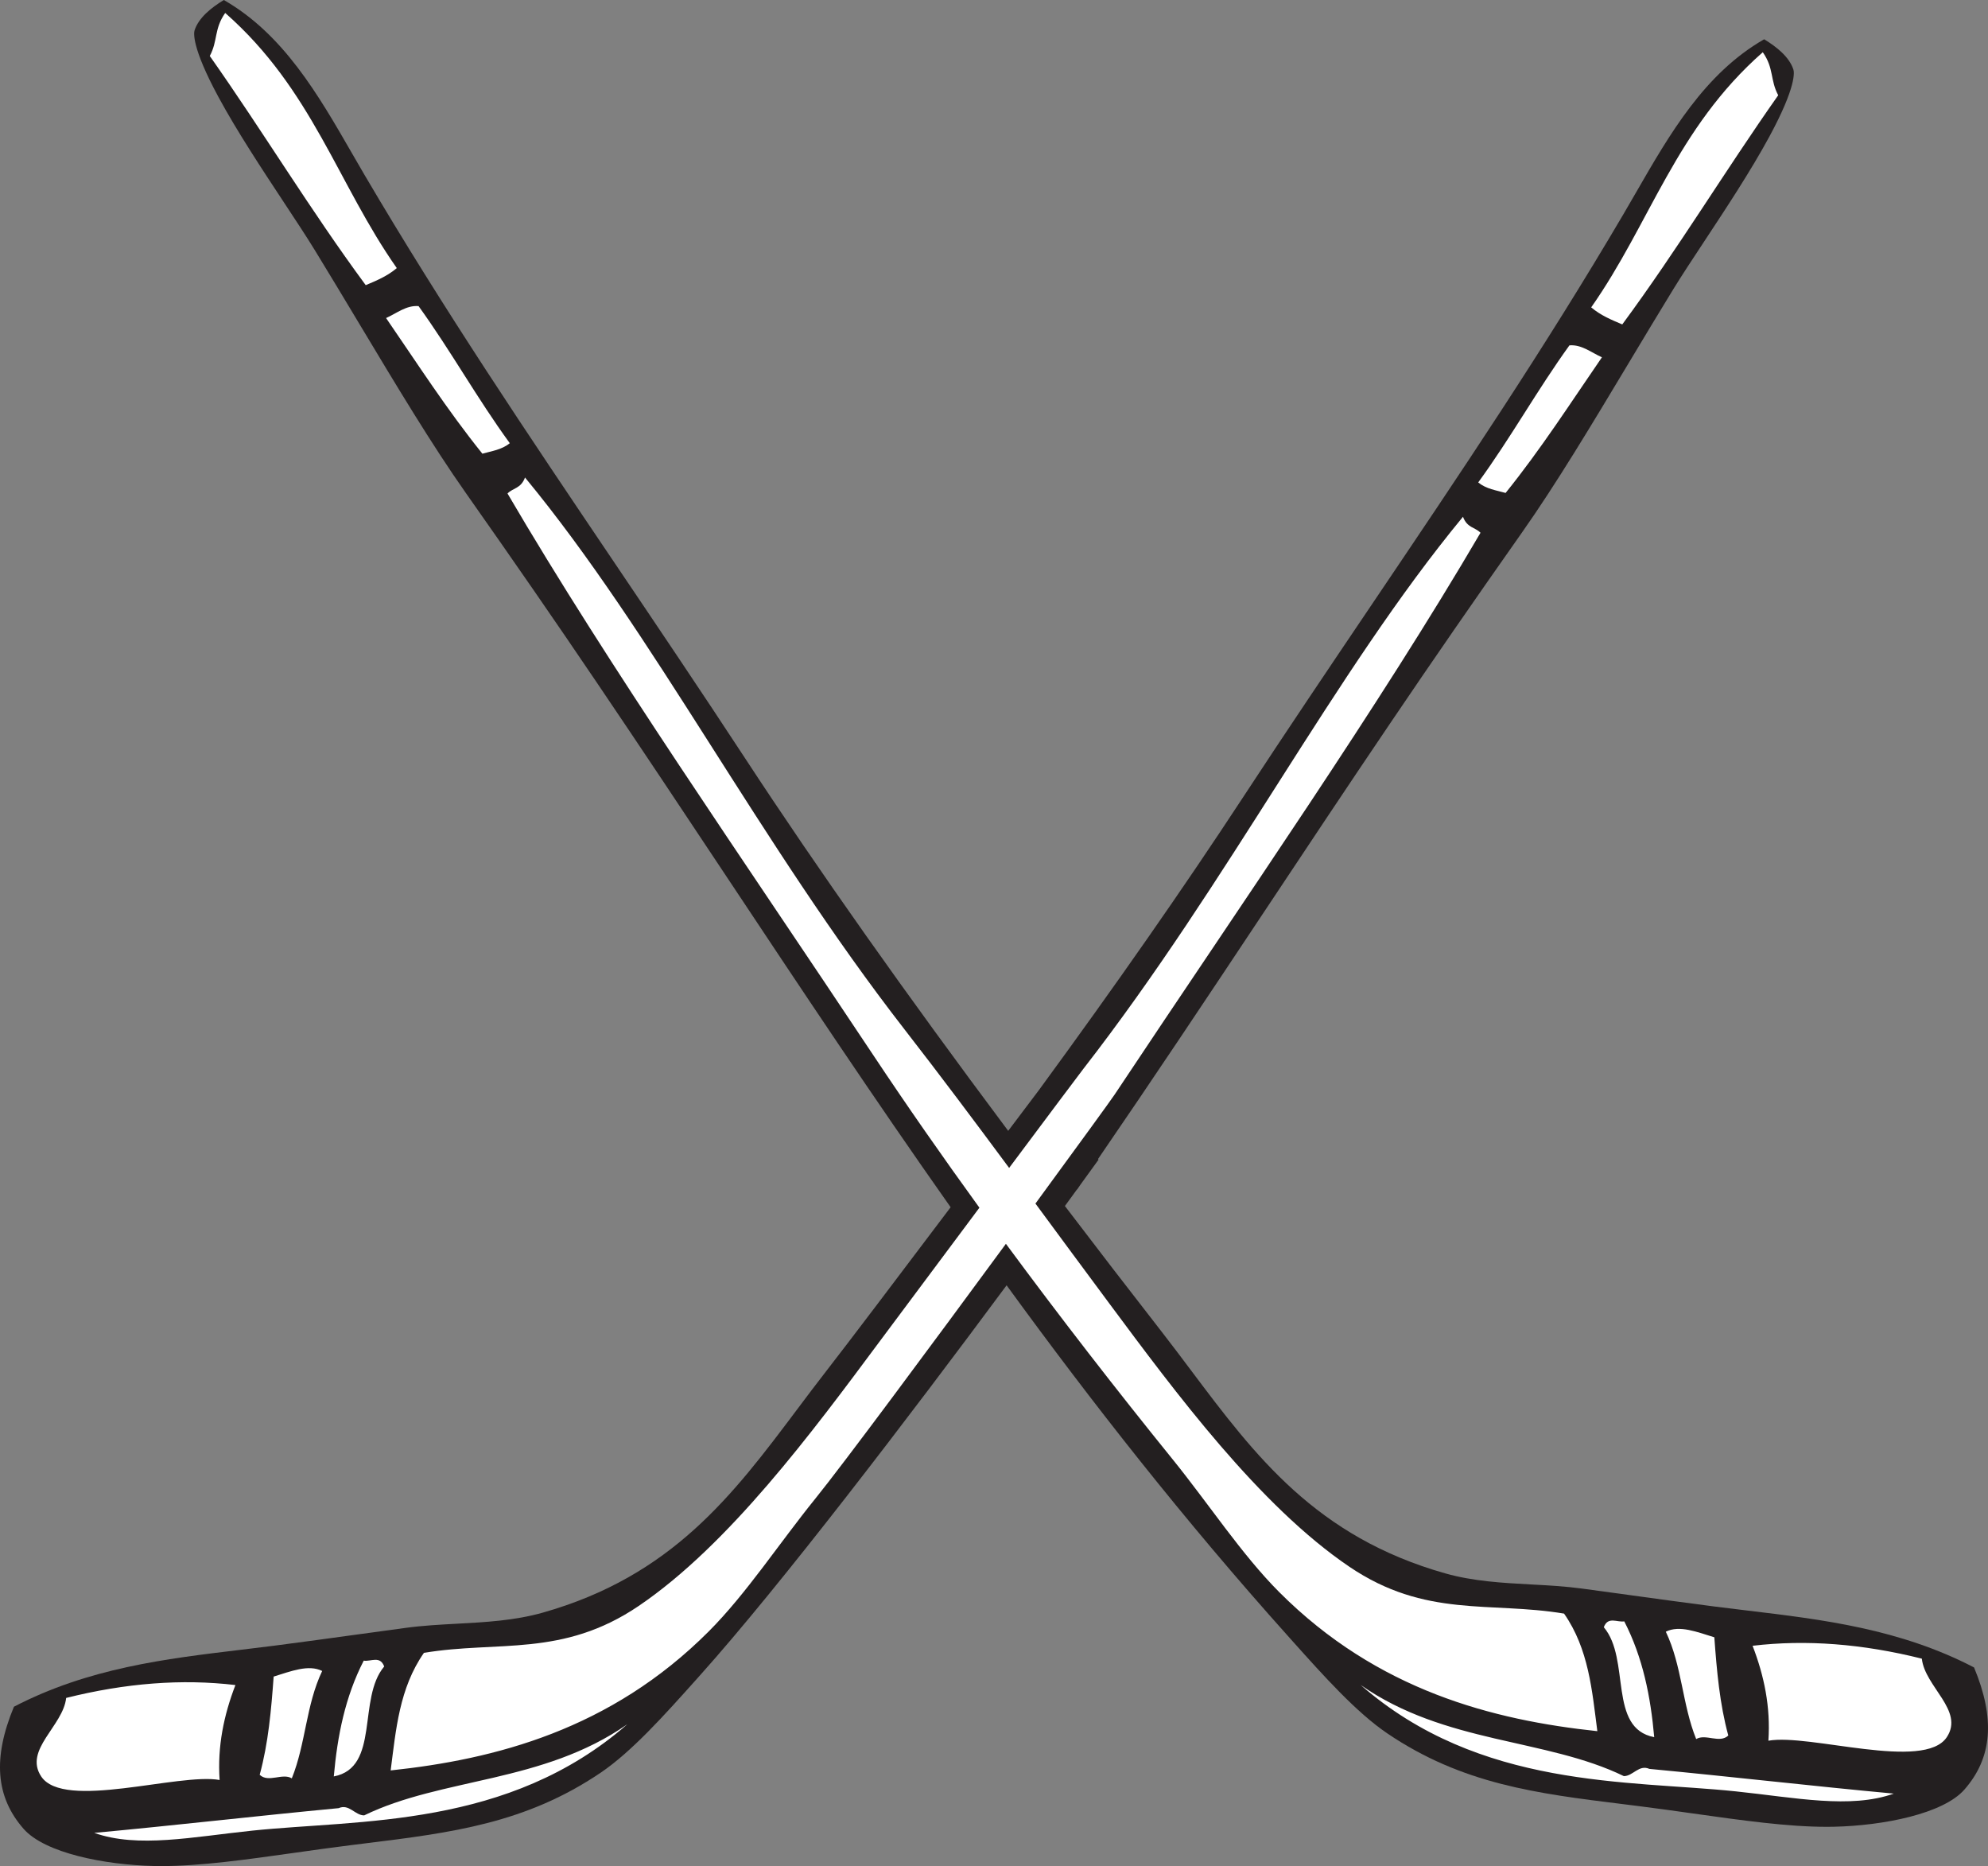 <svg version="1.1" id="图层_1" x="0px" y="0px" width="202.585px" height="190.114px" viewBox="0 0 202.585 190.114" enable-background="new 0 0 202.585 190.114" xml:space="preserve" xmlns="http://www.w3.org/2000/svg" xmlns:xlink="http://www.w3.org/1999/xlink" xmlns:xml="http://www.w3.org/XML/1998/namespace">
  <rect x="0" y="0" width="202.585" height="190.114" fill="#808080" stroke="none"/>
  <path fill="#231F20" d="M201.164,169.878c-7.583-3.941-15.467-4.884-23.098-5.797c-1.137-0.137-2.268-0.271-3.39-0.416
	c-2.846-0.367-5.836-0.779-8.728-1.177c-1.584-0.218-3.168-0.436-4.739-0.647c-1.707-0.23-3.477-0.326-5.189-0.419
	c-2.889-0.155-5.876-0.317-8.729-1.124c-13.189-3.73-19.378-11.974-25.931-20.7c-0.959-1.277-1.951-2.599-2.958-3.892
	c-3.437-4.413-6.727-8.688-9.885-12.839c0.421-0.577,0.834-1.144,1.23-1.688c0.004,0.004,0.007,0.009,0.011,0.014
	c0.114-0.165,0.227-0.332,0.34-0.496c0.654-0.901,1.271-1.754,1.846-2.55c-0.017-0.023-0.034-0.044-0.051-0.066
	c5.607-8.171,11.122-16.448,16.724-24.881c4.264-6.417,8.674-13.054,13.139-19.647c4.264-6.301,8.382-12.26,13.354-19.323
	c3.45-4.896,7.053-10.901,10.868-17.257c1.481-2.469,3.012-5.021,4.54-7.512c0.828-1.351,1.934-3.026,3.106-4.801
	c2.256-3.417,4.813-7.289,6.691-10.762c2.77-5.119,2.517-6.574,2.438-6.813c-0.423-1.288-1.695-2.3-2.979-3.084
	c-6.066,3.481-9.607,9.624-13.037,15.574c-0.433,0.751-0.861,1.494-1.291,2.225c-8.082,13.745-16.595,26.36-25.608,39.717
	c-4.28,6.343-8.706,12.901-13.18,19.729c-5.988,9.136-12.895,19.035-20.81,29.841c-0.781,1.033-1.855,2.458-3.11,4.123
	c-10.5-14.042-19.356-26.581-26.816-37.964c-4.475-6.828-8.9-13.387-13.18-19.729c-9.013-13.356-17.526-25.972-25.608-39.717
	c-0.429-0.73-0.858-1.474-1.291-2.225C32.416,9.624,28.875,3.481,22.809,0c-1.284,0.784-2.555,1.796-2.979,3.083
	c-0.079,0.24-0.332,1.695,2.438,6.814c1.879,3.473,4.436,7.345,6.691,10.762c1.172,1.774,2.278,3.45,3.106,4.801
	c1.528,2.491,3.059,5.043,4.54,7.512c3.815,6.355,7.418,12.36,10.868,17.256c4.972,7.064,9.09,13.023,13.354,19.325
	c4.465,6.593,8.875,13.229,13.139,19.646c7.648,11.511,15.118,22.747,22.907,33.792c-5.034,6.673-10.467,13.858-12.692,16.715
	c-1.006,1.293-1.998,2.614-2.957,3.892c-6.552,8.727-12.741,16.97-25.931,20.7c-2.853,0.807-5.84,0.969-8.729,1.124
	c-1.712,0.093-3.482,0.188-5.19,0.419c-1.57,0.212-3.154,0.43-4.738,0.647c-2.892,0.397-5.882,0.81-8.727,1.177
	c-1.124,0.145-2.254,0.279-3.391,0.416c-7.631,0.913-15.514,1.855-23.098,5.797c-2.176,5.238-1.857,9.206,0.988,12.446
	c2.156,2.458,8.239,3.671,13.311,3.782c0.233,0.006,0.47,0.008,0.71,0.008c3.984,0,8.667-0.66,13.625-1.359
	c1.846-0.26,3.756-0.529,5.667-0.769l1.465-0.182c8.786-1.086,16.374-2.023,24.037-7.214c3.152-2.138,6.464-5.837,9.667-9.414
	l0.461-0.516c8.17-9.115,21.208-26.2,31.225-39.715c8.791,12.079,18.114,23.95,28.659,35.715l0.461,0.516
	c3.203,3.577,6.515,7.276,9.667,9.414c7.663,5.19,15.25,6.128,24.036,7.214l1.464,0.182c1.912,0.239,3.822,0.509,5.668,0.769
	c4.958,0.699,9.641,1.359,13.625,1.359c0.24,0,0.477-0.002,0.711-0.008c5.07-0.111,11.153-1.324,13.309-3.782
	C203.021,179.084,203.34,175.116,201.164,169.878z" class="color c1"/>
  <path fill="#FFFFFF" d="M165.316,33.051c-1.089-0.46-2.182-0.905-3.167-1.737c6.046-8.605,8.61-18.194,17.486-25.993
	c1.149,1.633,0.738,2.831,1.572,4.383C175.757,17.441,170.983,25.374,165.316,33.051z M163.243,36.401
	c-1.084-0.481-2.063-1.317-3.311-1.217c-3.316,4.595-5.953,9.381-9.297,13.967c0.841,0.68,1.84,0.796,2.792,1.07
	C157.053,45.719,160.055,41.035,163.243,36.401z M37.067,169.184c-1.898,3.683-2.688,7.682-3.052,11.796
	c4.741-0.906,2.377-7.939,5.137-11.2C38.725,168.639,37.787,169.306,37.067,169.184z M26.464,180.813
	c0.885,0.846,2.315-0.215,3.272,0.363c1.429-3.535,1.438-7.467,3.095-10.939c-1.393-0.697-3.194,0.033-4.944,0.57
	C27.638,174.208,27.346,177.589,26.464,180.813z M22.379,181.343c-0.234-3.443,0.437-6.622,1.611-9.672
	c-5.443-0.647-11.194-0.203-17.247,1.312c-0.311,2.865-4.346,5.281-2.546,7.998C6.505,184.468,18.208,180.595,22.379,181.343z
	 M34.506,184.213c-8.285,0.783-16.624,1.752-24.903,2.518c4.434,1.58,10.043,0.404,16.096-0.228
	c10.978-1.147,26.083-0.234,38.23-10.84c-8.601,6.017-18.861,5.415-26.819,9.286C36.169,184.949,35.578,183.74,34.506,184.213z
	 M40.435,27.313c-6.046-8.605-8.61-18.194-17.486-25.993c-1.149,1.633-0.738,2.831-1.572,4.383
	c5.451,7.738,10.225,15.671,15.892,23.348C38.357,28.591,39.451,28.146,40.435,27.313z M49.158,46.222
	c0.953-0.274,1.952-0.391,2.792-1.07c-3.344-4.586-5.981-9.372-9.297-13.967c-1.249-0.101-2.227,0.735-3.311,1.217
	C42.53,37.035,45.532,41.719,49.158,46.222z M159.384,164.392c-7.546-1.262-14.123,0.481-21.885-4.778
	c-9.179-6.22-17.721-17.755-24.467-26.831c-2.524-3.395-5.022-6.785-7.517-10.166c4.365-5.957,7.7-10.548,8.067-11.1
	c13.44-20.216,26.895-39.487,37.287-57.24c-0.579-0.587-1.36-0.485-1.785-1.629c-13.189,15.975-23.763,37.046-38.706,56.272
	c-0.401,0.517-3.684,4.901-7.544,10.067c-3.519-4.75-7.042-9.456-10.626-14.067C77.265,85.693,66.69,64.622,53.501,48.647
	c-0.425,1.144-1.206,1.042-1.785,1.629c10.392,17.753,23.847,37.024,37.287,57.24c3.446,5.182,7.072,10.376,10.803,15.522
	c-4.535,6.071-9.063,12.142-10.253,13.743c-6.746,9.076-15.289,20.611-24.467,26.831c-7.762,5.26-14.338,3.517-21.885,4.778
	c-2.511,3.6-2.852,7.817-3.391,11.979c10.608-1.128,22.391-4.123,32.42-14.17c3.823-3.832,7.18-8.979,10.858-13.524
	c2.857-3.53,11.907-15.737,19.418-25.958c5.549,7.521,11.284,14.908,16.991,21.958c3.678,4.545,7.035,9.692,10.858,13.524
	c10.029,10.047,21.812,13.042,32.42,14.17C162.236,172.209,161.895,167.991,159.384,164.392z M163.434,165.779
	c2.76,3.261,0.396,10.294,5.137,11.2c-0.364-4.114-1.154-8.113-3.052-11.796C164.798,165.306,163.86,164.639,163.434,165.779z
	 M169.753,166.236c1.657,3.473,1.666,7.404,3.095,10.939c0.957-0.578,2.387,0.482,3.272-0.363
	c-0.881-3.224-1.174-6.604-1.423-10.006C172.947,166.27,171.146,165.539,169.753,166.236z M195.842,168.982
	c-6.053-1.515-11.804-1.959-17.247-1.312c1.175,3.05,1.846,6.229,1.611,9.672c4.171-0.748,15.874,3.125,18.182-0.362
	C200.188,174.264,196.152,171.848,195.842,168.982z M165.476,180.949c-7.958-3.871-18.218-3.27-26.819-9.286
	c12.146,10.605,27.252,9.692,38.23,10.84c6.053,0.632,11.662,1.808,16.096,0.228c-8.28-0.766-16.619-1.734-24.903-2.518
	C167.007,179.74,166.416,180.949,165.476,180.949z" class="color c2"/>
</svg>